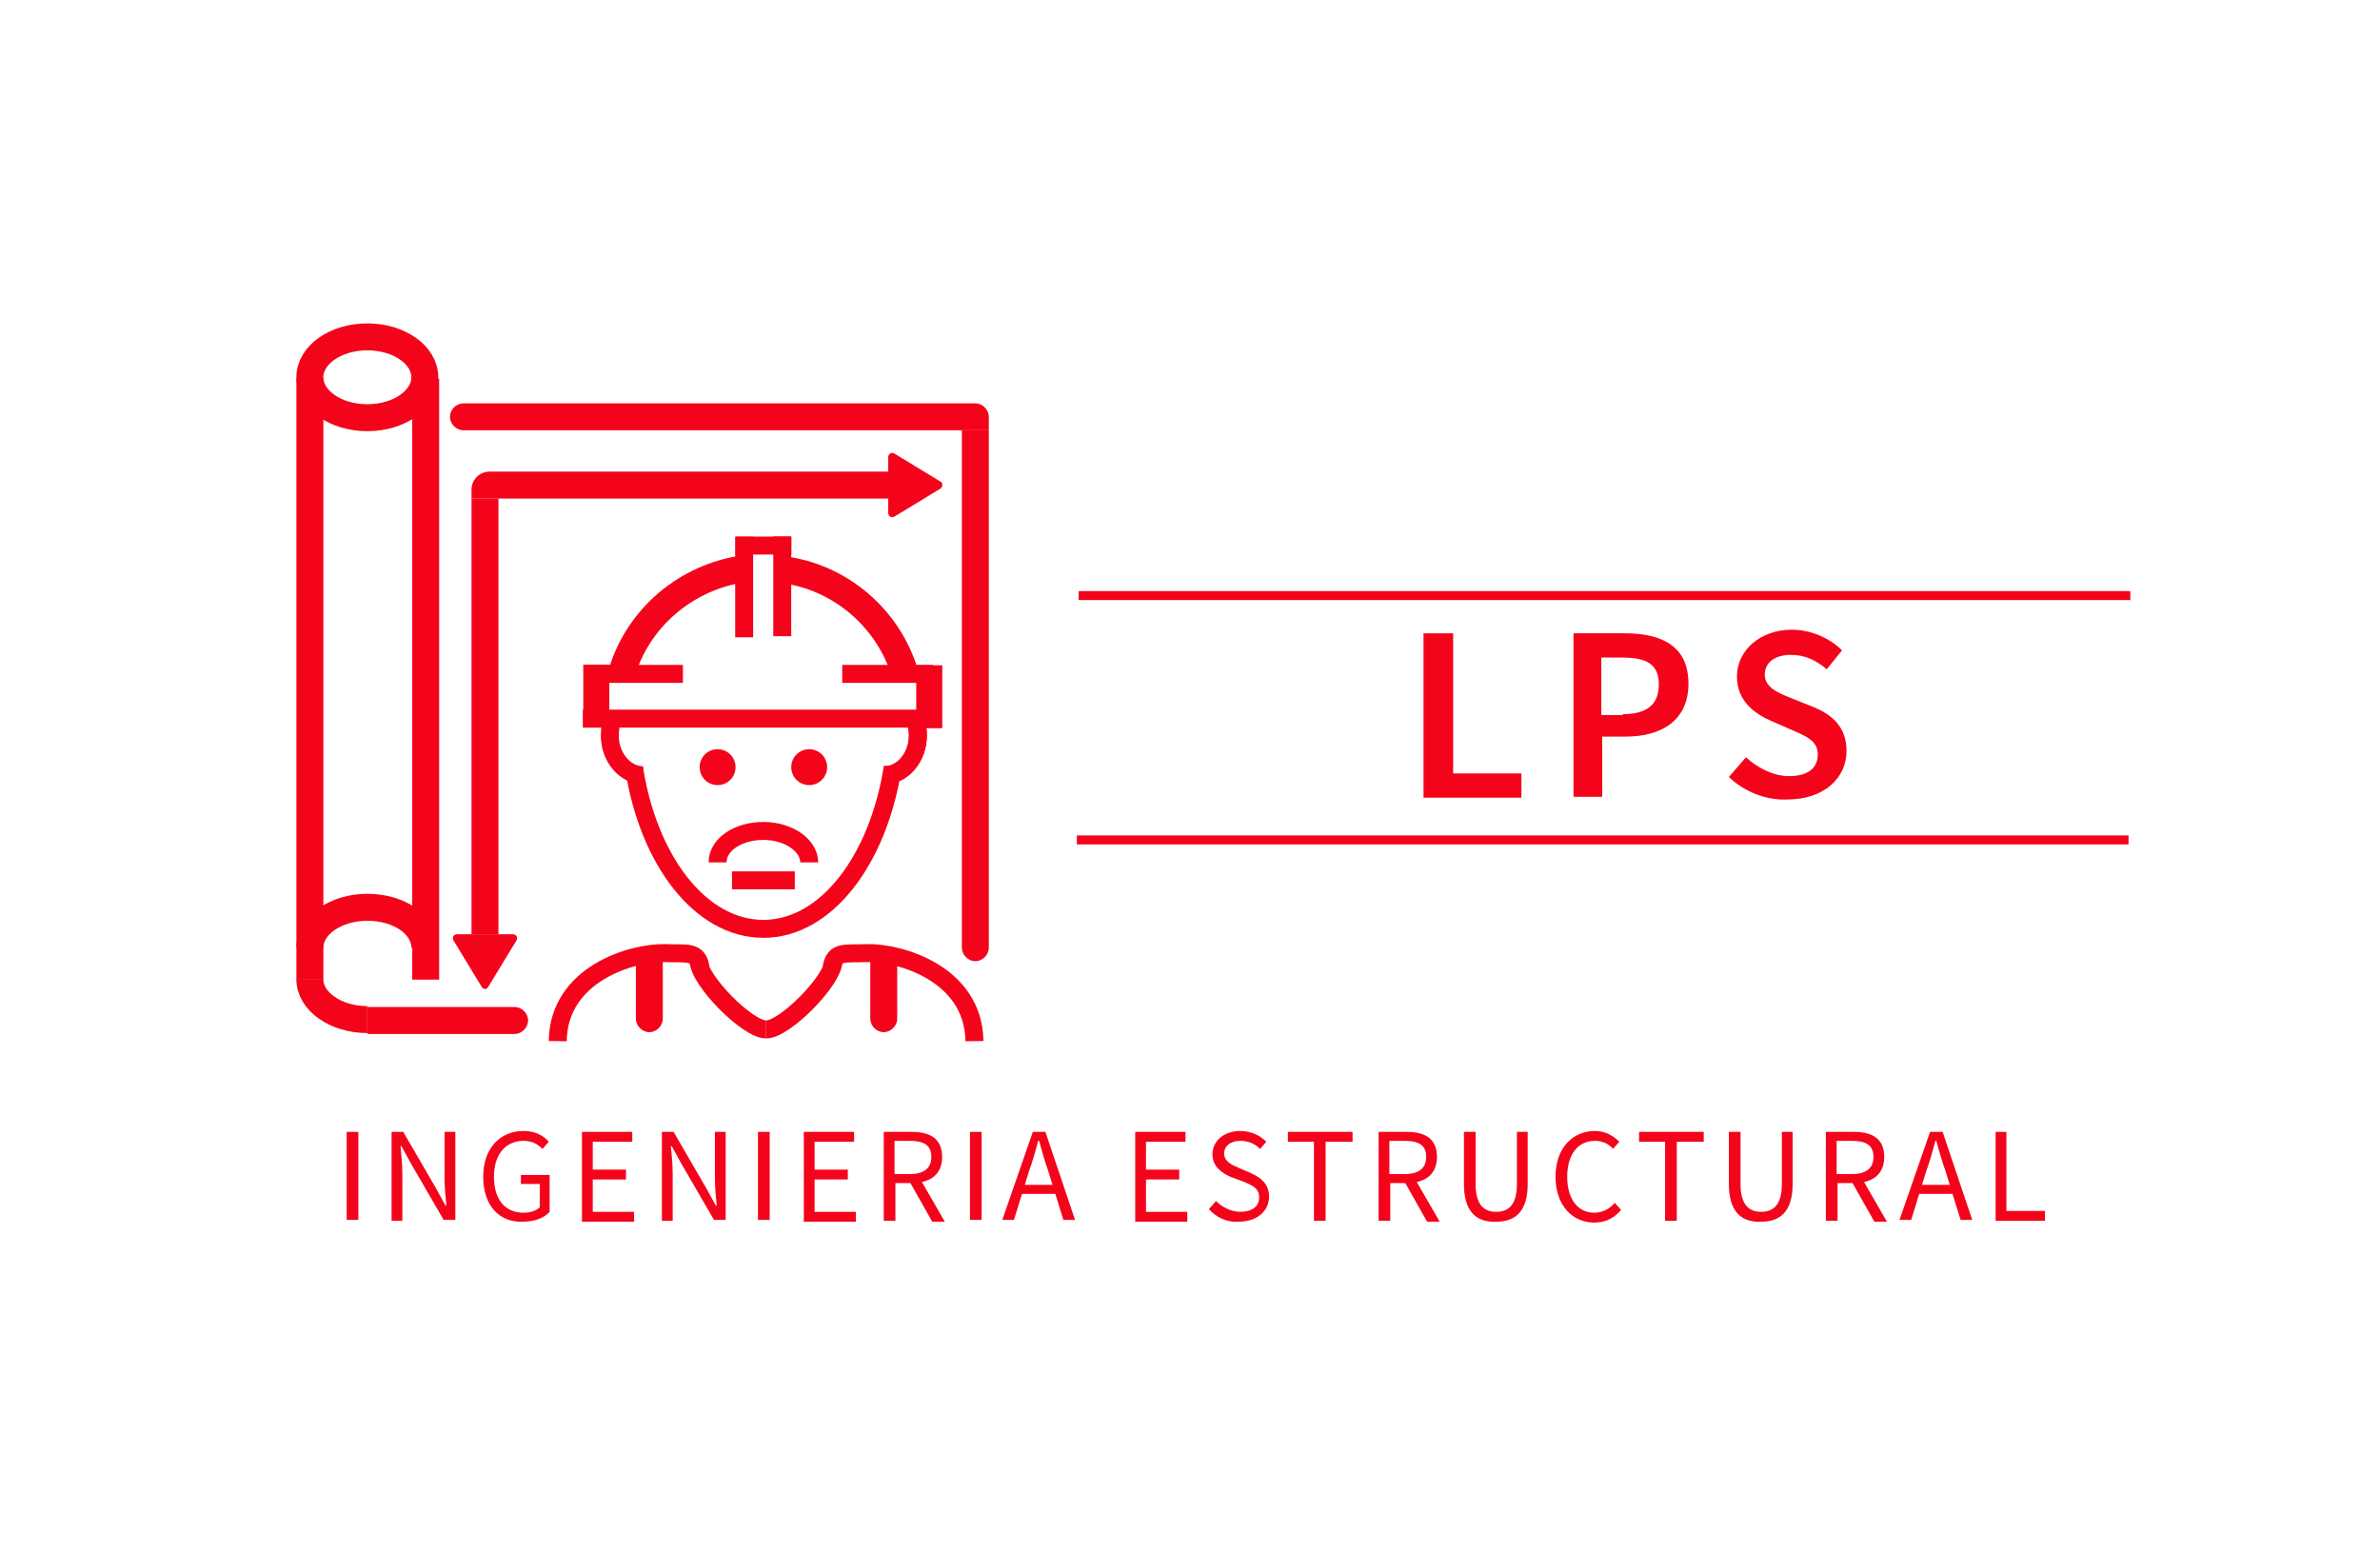 <?xml version="1.0" encoding="utf-8"?>
<!-- Generator: Adobe Illustrator 27.9.1, SVG Export Plug-In . SVG Version: 6.00 Build 0)  -->
<svg version="1.1" id="Capa_1" xmlns="http://www.w3.org/2000/svg" xmlns:xlink="http://www.w3.org/1999/xlink" x="0px" y="0px"
	 viewBox="0 0 265 173" style="enable-background:new 0 0 265 173;" xml:space="preserve">
<style type="text/css">
	.st0{fill:#F4041B;}
	.st1{fill:none;stroke:#F4041B;stroke-width:2;stroke-miterlimit:10;}
	.st2{fill:none;stroke:#F4041B;stroke-width:3;stroke-miterlimit:10;}
	.st3{fill:none;stroke:#000000;stroke-width:3;stroke-miterlimit:10;}
</style>
<g>
	<g>
		<path class="st0" d="M38.6,126h1.3v9.8h-1.3V126z"/>
		<path class="st0" d="M43.6,126h1.3l3.6,6.2l1.1,2h0.1c-0.1-1-0.2-2.1-0.2-3.1V126h1.2v9.8h-1.3l-3.6-6.2l-1.1-2h-0.1
			c0.1,1,0.2,2,0.2,3.1v5.2h-1.2V126z"/>
		<path class="st0" d="M53.8,131c0-3.2,1.9-5.1,4.5-5.1c1.4,0,2.3,0.6,2.8,1.2l-0.7,0.8c-0.5-0.5-1.1-0.9-2.1-0.9
			c-2,0-3.3,1.5-3.3,4c0,2.5,1.2,4,3.3,4c0.7,0,1.4-0.2,1.8-0.6v-2.6h-2.1v-1h3.2v4.1c-0.6,0.7-1.7,1.1-3,1.1
			C55.6,136.1,53.8,134.2,53.8,131z"/>
		<path class="st0" d="M64.7,126h5.7v1.1h-4.4v3.1h3.7v1.1h-3.7v3.6h4.6v1.1h-5.8V126z"/>
		<path class="st0" d="M73.7,126H75l3.6,6.2l1.1,2h0.1c-0.1-1-0.2-2.1-0.2-3.1V126h1.2v9.8h-1.3l-3.6-6.2l-1.1-2h-0.1
			c0.1,1,0.2,2,0.2,3.1v5.2h-1.2V126z"/>
		<path class="st0" d="M84.4,126h1.3v9.8h-1.3V126z"/>
		<path class="st0" d="M89.4,126h5.7v1.1h-4.4v3.1h3.7v1.1h-3.7v3.6h4.6v1.1h-5.8V126z"/>
		<path class="st0" d="M98.4,126h3.1c2,0,3.4,0.7,3.4,2.8c0,2-1.4,2.9-3.4,2.9h-1.8v4.2h-1.3V126z M101.3,130.7
			c1.5,0,2.4-0.6,2.4-1.9c0-1.3-0.8-1.8-2.4-1.8h-1.7v3.7H101.3z M101.2,131.4l1-0.6l3,5.2h-1.4L101.2,131.4z"/>
		<path class="st0" d="M108,126h1.3v9.8H108V126z"/>
		<path class="st0" d="M115,126h1.4l3.3,9.8h-1.3l-1.7-5.5c-0.4-1.1-0.7-2.2-1-3.3h-0.1c-0.3,1.1-0.6,2.2-1,3.3l-1.7,5.5h-1.3
			L115,126z M113.5,131.9h4.5v1h-4.5V131.9z"/>
		<path class="st0" d="M126.3,126h5.7v1.1h-4.4v3.1h3.7v1.1h-3.7v3.6h4.6v1.1h-5.8V126z"/>
		<path class="st0" d="M134.6,134.6l0.8-0.9c0.7,0.7,1.7,1.2,2.7,1.2c1.3,0,2.1-0.6,2.1-1.6c0-1-0.7-1.3-1.6-1.7L137,131
			c-0.9-0.4-2-1.1-2-2.5c0-1.5,1.3-2.6,3.1-2.6c1.2,0,2.2,0.5,2.9,1.2l-0.7,0.8c-0.6-0.6-1.3-0.9-2.2-0.9c-1.1,0-1.8,0.6-1.8,1.4
			c0,0.9,0.9,1.3,1.6,1.6l1.4,0.6c1.1,0.5,2,1.2,2,2.6c0,1.6-1.3,2.8-3.4,2.8C136.6,136.1,135.4,135.5,134.6,134.6z"/>
		<path class="st0" d="M146.4,127.1h-3V126h7.2v1.1h-3v8.8h-1.3V127.1z"/>
		<path class="st0" d="M153.5,126h3.1c2,0,3.4,0.7,3.4,2.8c0,2-1.4,2.9-3.4,2.9h-1.8v4.2h-1.3V126z M156.4,130.7
			c1.5,0,2.4-0.6,2.4-1.9c0-1.3-0.8-1.8-2.4-1.8h-1.7v3.7H156.4z M156.3,131.4l1-0.6l3,5.2h-1.4L156.3,131.4z"/>
		<path class="st0" d="M163,131.8V126h1.3v5.8c0,2.4,1,3.1,2.3,3.1c1.3,0,2.3-0.7,2.3-3.1V126h1.2v5.8c0,3.2-1.5,4.2-3.5,4.2
			C164.5,136.1,163,135,163,131.8z"/>
		<path class="st0" d="M173.2,131c0-3.2,1.9-5.1,4.4-5.1c1.2,0,2.1,0.6,2.7,1.2l-0.7,0.8c-0.5-0.6-1.2-0.9-2-0.9
			c-1.9,0-3.1,1.5-3.1,4c0,2.5,1.2,4,3,4c0.9,0,1.7-0.4,2.3-1.1l0.7,0.8c-0.8,0.9-1.7,1.4-3,1.4C175.1,136.1,173.2,134.2,173.2,131z
			"/>
		<path class="st0" d="M185.5,127.1h-3V126h7.2v1.1h-3v8.8h-1.3V127.1z"/>
		<path class="st0" d="M192.5,131.8V126h1.3v5.8c0,2.4,1,3.1,2.3,3.1c1.3,0,2.3-0.7,2.3-3.1V126h1.2v5.8c0,3.2-1.5,4.2-3.5,4.2
			C194,136.1,192.5,135,192.5,131.8z"/>
		<path class="st0" d="M203.3,126h3.1c2,0,3.4,0.7,3.4,2.8c0,2-1.4,2.9-3.4,2.9h-1.8v4.2h-1.3V126z M206.2,130.7
			c1.5,0,2.4-0.6,2.4-1.9c0-1.3-0.8-1.8-2.4-1.8h-1.7v3.7H206.2z M206.1,131.4l1-0.6l3,5.2h-1.4L206.1,131.4z"/>
		<path class="st0" d="M214.9,126h1.4l3.3,9.8h-1.3l-1.7-5.5c-0.4-1.1-0.7-2.2-1-3.3h-0.1c-0.3,1.1-0.6,2.2-1,3.3l-1.7,5.5h-1.3
			L214.9,126z M213.3,131.9h4.5v1h-4.5V131.9z"/>
		<path class="st0" d="M222.1,126h1.3v8.8h4.3v1.1h-5.5V126z"/>
	</g>
</g>
<g id="LPS">
	<g>
		<g>
			<path class="st0" d="M158.6,70.5h3.2v15.6h7.6v2.7h-10.9V70.5z"/>
			<path class="st0" d="M175.1,70.5h5.8c4.1,0,7.1,1.4,7.1,5.6c0,4.1-3,5.9-7,5.9h-2.6v6.7h-3.2V70.5z M180.7,79.5
				c2.7,0,4-1.1,4-3.3c0-2.3-1.4-3-4.1-3h-2.3v6.4H180.7z"/>
			<path class="st0" d="M192.5,86.5l1.9-2.2c1.3,1.2,3.1,2.1,4.8,2.1c2.1,0,3.2-0.9,3.2-2.4c0-1.5-1.2-2-2.8-2.7l-2.5-1.1
				c-1.8-0.8-3.7-2.2-3.7-4.9c0-2.9,2.6-5.2,6.1-5.2c2.1,0,4.2,0.9,5.6,2.3l-1.7,2.1c-1.2-1-2.4-1.6-4-1.6c-1.7,0-2.9,0.8-2.9,2.2
				c0,1.4,1.4,2,2.9,2.6l2.5,1c2.2,0.9,3.7,2.3,3.7,4.9c0,3-2.5,5.4-6.6,5.4C196.7,89.1,194.3,88.2,192.5,86.5z"/>
		</g>
	</g>
	<rect x="119.9" y="93" class="st0" width="117.1" height="1"/>
	<rect x="120.1" y="65.8" class="st0" width="117.1" height="1"/>
</g>
<g id="Esquina">
	<path class="st0" d="M110.1,47.9H51.6c-0.8,0-1.5-0.7-1.5-1.5v0c0-0.8,0.7-1.5,1.5-1.5h57c0.8,0,1.5,0.7,1.5,1.5V47.9z"/>
	<path class="st0" d="M108.6,107L108.6,107c-0.8,0-1.5-0.7-1.5-1.5V47.9h3v57.6C110.1,106.3,109.4,107,108.6,107z"/>
</g>
<g id="Flechas">
	<path class="st0" d="M99,55.5H52.5v-1c0-1.1,0.9-2,2-2H99V55.5z"/>
	<rect x="52.5" y="55.5" class="st0" width="3" height="48.5"/>
	<path class="st0" d="M53.6,109.8l-3.1-5.1c-0.2-0.3,0-0.7,0.4-0.7h6.2c0.4,0,0.6,0.4,0.4,0.7l-3.1,5.1
		C54.2,110.2,53.8,110.2,53.6,109.8z"/>
	<path class="st0" d="M104.7,54.4l-5.1,3.1c-0.3,0.2-0.7,0-0.7-0.4l0-6.2c0-0.4,0.4-0.6,0.7-0.4l5.1,3.1
		C105,53.7,105,54.2,104.7,54.4z"/>
</g>
<g id="Camisa">
	<path class="st1" d="M85.3,114.6c2.1,0,7.5-5.5,7.5-7.6"/>
	<path class="st1" d="M92.6,107.7c0.3-1.9,1.5-1.5,3.9-1.6c3.7-0.1,11.9,2.3,12,9.8"/>
	<path class="st0" d="M99.9,106.9h-3v6.5c0,0.8,0.7,1.5,1.5,1.5h0c0.8,0,1.5-0.7,1.5-1.5V106.9z"/>
	<path class="st1" d="M85.3,114.6c-2.1,0-7.5-5.5-7.5-7.6"/>
	<path class="st1" d="M78,107.7c-0.3-1.9-1.5-1.5-3.9-1.6c-3.7-0.1-11.9,2.3-12,9.8"/>
	<path class="st0" d="M70.8,106.9h3v6.5c0,0.8-0.7,1.5-1.5,1.5h0c-0.8,0-1.5-0.7-1.5-1.5V106.9z"/>
</g>
<g id="Plano">
	<path class="st0" d="M40.9,112.1h16.4c0.8,0,1.5,0.7,1.5,1.5l0,0c0,0.8-0.7,1.5-1.5,1.5H40.9V112.1z"/>
	<rect x="1" y="74.1" transform="matrix(9.397433e-12 -1 1 9.397433e-12 -41.095 110.056)" class="st0" width="66.9" height="3"/>
	
		<rect x="13.9" y="74.1" transform="matrix(9.397433e-12 -1 1 9.397433e-12 -28.199 122.952)" class="st0" width="66.9" height="3"/>
	<ellipse class="st2" cx="40.9" cy="42" rx="6.4" ry="4.5"/>
	<path class="st2" d="M34.5,105.5c0-2.5,2.9-4.5,6.4-4.5c3.6,0,6.4,2,6.4,4.5"/>
	<path class="st2" d="M47.4,109"/>
	<path class="st2" d="M34.5,109c0,2.5,2.9,4.5,6.4,4.5"/>
</g>
<g>
	<g id="Cabeza">
		<rect x="64.9" y="79" class="st0" width="39.9" height="2"/>
		
			<rect x="77.3" y="64.3" transform="matrix(6.123234e-17 -1 1 6.123234e-17 17.559 148.246)" class="st0" width="11.2" height="2"/>
		
			<rect x="66" y="74" transform="matrix(-1 -1.224647e-16 1.224647e-16 -1 142.041 150.018)" class="st0" width="10.1" height="2"/>
		
			<rect x="93.9" y="74" transform="matrix(-1 -1.224647e-16 1.224647e-16 -1 197.777 150.018)" class="st0" width="10.1" height="2"/>
		
			<rect x="62.9" y="76.1" transform="matrix(6.123234e-17 -1 1 6.123234e-17 -11.155 143.889)" class="st0" width="7" height="2.9"/>
		
			<rect x="99.9" y="76.1" transform="matrix(6.123234e-17 -1 1 6.123234e-17 25.917 180.96)" class="st0" width="7" height="2.9"/>
		
			<rect x="81.6" y="64.3" transform="matrix(6.123234e-17 -1 1 6.123234e-17 21.8 152.421)" class="st0" width="11.1" height="2"/>
		
			<rect x="81.9" y="59.8" transform="matrix(-1 -1.224647e-16 1.224647e-16 -1 170.013 121.534)" class="st0" width="6.2" height="2"/>
		<path id="Casco_00000109720264922391494850000010611696753801892992_" class="st3" d="M101.5,79.7"/>
		<path id="Casco_00000183941940722601106810000003781886217965628588_" class="st2" d="M87.1,63.4c6.5,0.8,11.9,5.5,13.7,11.7"/>
		<path id="Casco_00000168080012356542895240000000065648453073913502_" class="st2" d="M69.2,75c1.8-6.2,7.2-10.8,13.7-11.7"/>
		<path id="Casco_00000070799381787499605560000006936030831293990829_" class="st3" d="M69.2,75"/>
		<path id="Casco_00000121242585161660873660000008153033558819314869_" class="st3" d="M68.5,79.7"/>
		<circle class="st0" cx="90.1" cy="85.4" r="2"/>
		<circle class="st0" cx="79.9" cy="85.4" r="2"/>
		<path class="st1" d="M79.9,96c0-2,2.3-3.5,5.1-3.5s5.1,1.6,5.1,3.5"/>
		<rect x="81.5" y="97" class="st0" width="7" height="2"/>
		<path class="st1" d="M99.4,85.4C97.8,95.7,92,103.4,85,103.4s-12.8-7.6-14.4-17.9"/>
	</g>
	<path class="st1" d="M98.5,86.3c2,0,3.7-2,3.7-4.4c0-0.7-0.1-1.3-0.3-1.8"/>
	<path class="st1" d="M98.5,86.3c2,0,3.7-2,3.7-4.4c0-0.7-0.1-1.3-0.3-1.8"/>
	<path class="st1" d="M71.6,86.3c-2,0-3.7-2-3.7-4.4c0-0.7,0.1-1.3,0.3-1.8"/>
</g>
</svg>
